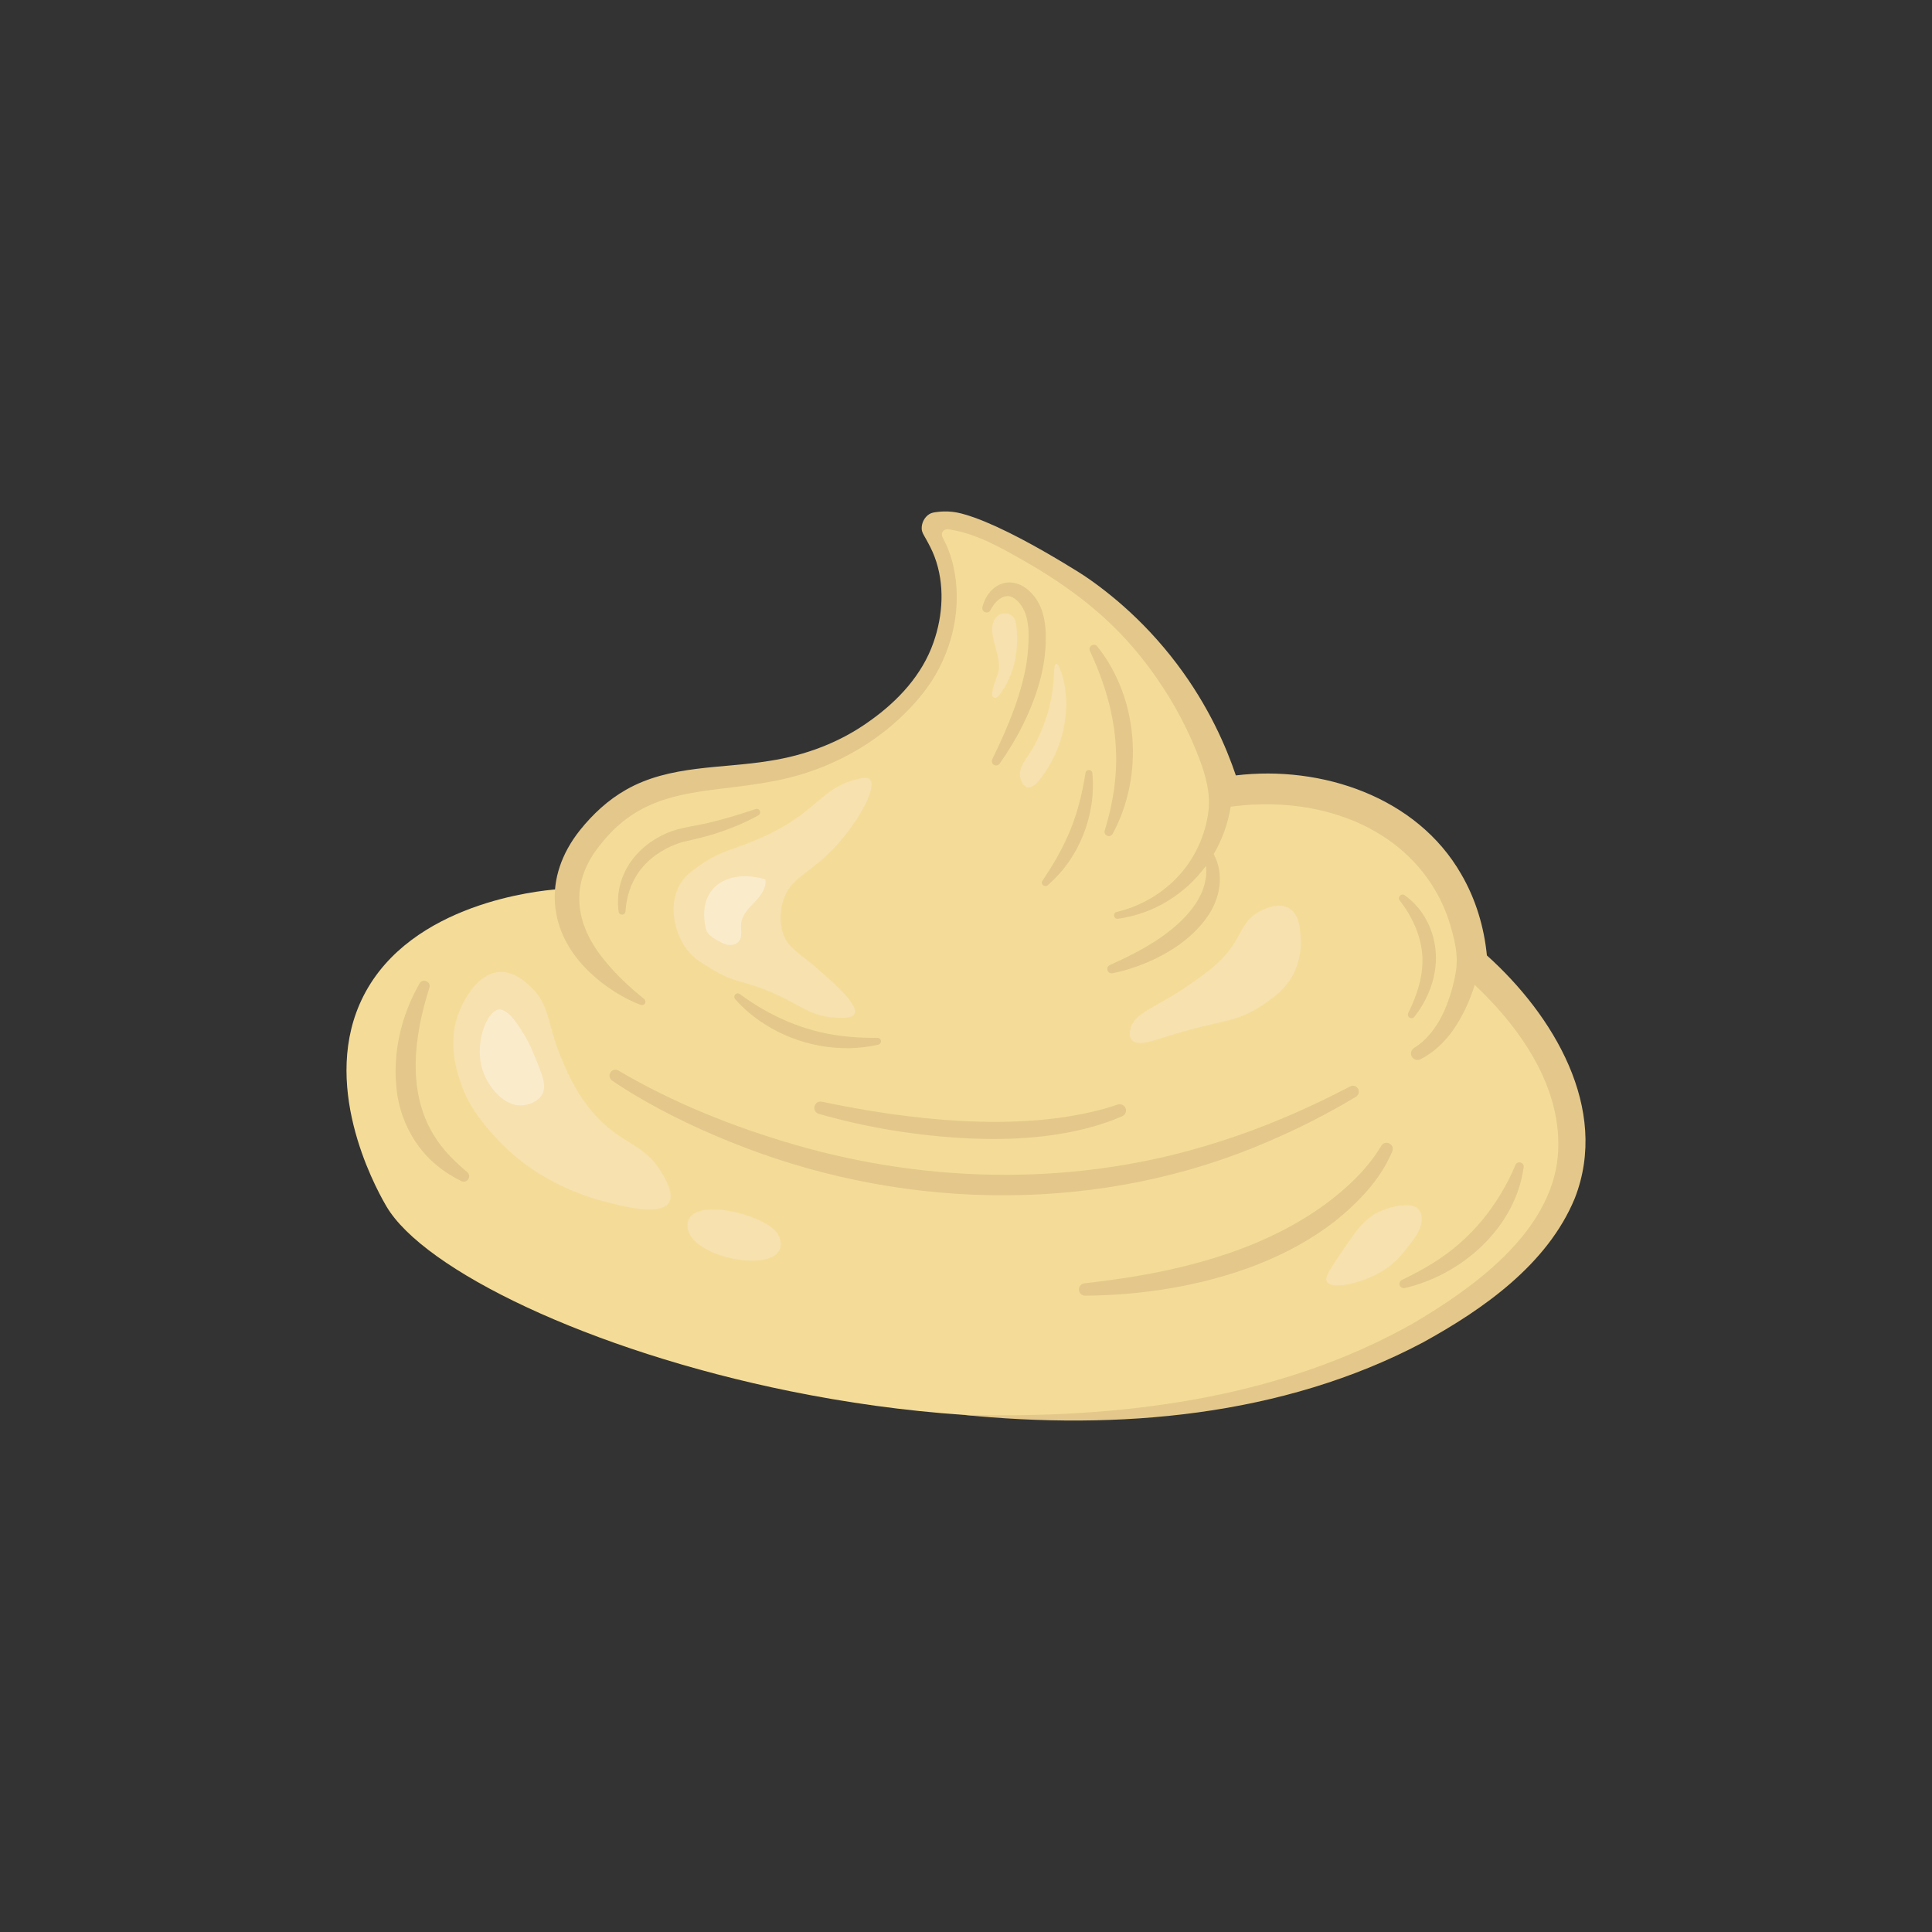 <?xml version="1.0" encoding="utf-8"?>
<!-- Generator: Adobe Illustrator 27.0.0, SVG Export Plug-In . SVG Version: 6.00 Build 0)  -->
<svg version="1.1" id="Layer_1" xmlns="http://www.w3.org/2000/svg" xmlns:xlink="http://www.w3.org/1999/xlink" x="0px" y="0px"
	 viewBox="0 0 1080 1080" style="enable-background:new 0 0 1080 1080;" xml:space="preserve">
<rect x="0" y="0" width="1080" height="1080" fill="#333333" stroke="none"/>
<style type="text/css">
	.st0{fill:none;stroke:#000000;stroke-linecap:round;stroke-linejoin:round;stroke-miterlimit:10;}
	.st1{display:none;}
	.st2{display:inline;opacity:0.7;fill:#C35233;}
	.st3{fill:#FFFFFF;}
	.st4{fill:#E9D2A3;}
	.st5{fill:#DAA765;}
	.st6{fill:#D09E62;}
	.st7{fill:#CF602F;}
	.st8{fill:#C35233;}
	.st9{fill:#F3814A;}
	.st10{fill:#F38A62;}
	.st11{opacity:0.15;fill:#FFFFFF;}
	.st12{opacity:0.6;fill:#F18A4C;}
	.st13{opacity:0.7;fill:#C35233;}
	.st14{opacity:0.35;}
	.st15{opacity:0.37;fill:#DA7446;}
	.st16{opacity:0.4;fill:url(#SVGID_1_);}
	.st17{opacity:0.4;fill:url(#SVGID_00000048500040372018906770000003762386462484251041_);}
	.st18{opacity:0.4;fill:url(#SVGID_00000070116539120006201620000011802584100224515515_);}
	.st19{opacity:0.4;fill:url(#SVGID_00000052072569313738136040000007939920552833075101_);}
	.st20{opacity:0.4;fill:url(#SVGID_00000021831248060546778660000010711622199700414874_);}
	.st21{opacity:0.4;fill:url(#SVGID_00000080922305163346130650000015585560440572271022_);}
	.st22{opacity:0.4;fill:url(#SVGID_00000132089753333304865000000007005948475645514929_);}
	.st23{opacity:0.08;fill:#FFFFFF;}
	.st24{opacity:0.4;fill:url(#SVGID_00000026145664029072253090000001555460154650928048_);}
	.st25{opacity:0.4;fill:url(#SVGID_00000128449066379711103060000018163406369284026507_);}
	.st26{opacity:0.4;fill:url(#SVGID_00000118359968504402555840000017083907103805123770_);}
	.st27{opacity:0.4;fill:url(#SVGID_00000183240953778968741890000003523756778195381634_);}
	.st28{opacity:0.4;fill:url(#SVGID_00000084516468285427031920000003753011237041049487_);}
	.st29{opacity:0.4;fill:url(#SVGID_00000067226882661520960170000005875965561894762424_);}
	.st30{opacity:0.4;fill:url(#SVGID_00000001645972621931597420000014752714400035863435_);}
	.st31{opacity:0.4;fill:url(#SVGID_00000072245860012173460250000017615793128305579953_);}
	.st32{opacity:0.4;fill:url(#SVGID_00000120560785418038388450000016442418754561097382_);}
	.st33{opacity:0.4;}
	.st34{opacity:0.35;fill:url(#SVGID_00000138571070291841483310000004066949595047305407_);}
	.st35{opacity:0.35;fill:url(#SVGID_00000039104352009610288110000001165726083266080396_);}
	.st36{opacity:0.4;fill:url(#SVGID_00000048495113819131393080000010060697715762425484_);}
	.st37{opacity:0.4;fill:url(#SVGID_00000155845010118590133460000009153723928544817551_);}
	.st38{opacity:0.4;fill:url(#SVGID_00000063619782396901462570000014039735967764464546_);}
	.st39{opacity:0.4;fill:url(#SVGID_00000050638043525049476240000004918415447243237032_);}
	.st40{fill:url(#SVGID_00000021813596403438026920000010238550004182672039_);}
	.st41{fill:url(#SVGID_00000049912866473965977460000017099488436205680813_);}
	.st42{opacity:0.7;}
	.st43{fill:url(#SVGID_00000094615626009277644600000002275644320042619828_);}
	.st44{fill:#F8F1E9;}
	.st45{opacity:0.5;fill:#E4DCD5;}
	.st46{opacity:0.45;fill:#F8F5F3;}
	.st47{opacity:0.65;fill:#FFFFFF;}
	.st48{fill:#F3DB97;}
	.st49{fill:#E4C88B;}
	.st50{opacity:0.6;fill:#F8E3BA;}
	.st51{opacity:0.8;fill:#F8E3BA;}
	.st52{opacity:0.25;fill:#FFFFFF;}
	.st53{fill:#618828;}
	.st54{fill:#92A931;}
	.st55{fill:#809A2C;}
	.st56{opacity:0.6;fill:#92A931;}
	.st57{opacity:0.6;fill:#618828;}
	.st58{opacity:0.5;fill:#818D92;}
	.st59{fill:#E4F1F8;}
	.st60{fill:#CEDDE4;}
	.st61{fill:#B5CAD2;}
	.st62{opacity:0.5;fill:#CEDDE4;}
	.st63{fill:#F7F3EB;}
	.st64{opacity:0.5;fill:#F3D997;}
	.st65{fill:none;stroke:#60470F;stroke-miterlimit:10;}
	.st66{fill:none;stroke:#000000;stroke-miterlimit:10;}
	.st67{fill:#F3D997;}
	.st68{fill:#F4DC98;}
	.st69{opacity:0.7;fill:#F8E3BA;}
	.st70{opacity:0.35;fill:#FFFFFF;}
	.st71{clip-path:url(#SVGID_00000045598183634819812840000001042092069564227747_);}
	.st72{opacity:0.5;fill:#96A488;}
	.st73{fill:#F0F3EC;}
	.st74{fill:#E5E9E0;}
	.st75{fill:none;stroke:#FFFFFF;stroke-width:3;stroke-miterlimit:10;}
	.st76{fill:none;stroke:#FFFFFF;stroke-width:3;stroke-linecap:round;stroke-linejoin:round;stroke-miterlimit:10;}
	.st77{opacity:0.65;fill:url(#);}
	.st78{opacity:0.2;fill:#FFFFFF;}
	.st79{opacity:0.1;fill:#FFFFFF;}
	.st80{opacity:0.5;fill:#EDE1CA;}
	.st81{opacity:0.3;fill:#AF8056;}
	.st82{fill:#D1D6CC;}
	.st83{opacity:0.28;fill:#AF8056;}
	.st84{opacity:0.3;fill:#997552;enable-background:new    ;}
	.st85{fill:#E5C98C;}
	.st86{opacity:0.6;fill:#F9E4BB;enable-background:new    ;}
	.st87{opacity:0.8;fill:#F9E4BB;enable-background:new    ;}
	.st88{opacity:0.25;fill:#FFFFFF;enable-background:new    ;}
</style>
<g>
	<path class="st68" d="M877.82,650.81c-2.48,16.69-12.02,45.8-61.05,79.47c-77.2,53.02-179.5,67.33-278,60.64h-0.07
		c-33.11-2.25-65.78-6.88-96.93-13.21c-0.01,0-0.01,0-0.02,0c-112.42-22.83-204.89-67.81-225.73-103.34
		c-0.37-0.63-0.72-1.24-0.72-1.25c-6.08-10.61-36.95-67.8-12.03-116.54c26.53-51.88,98.14-58.65,108.02-59.45
		c3.8-9.12,11.28-23.96,25.61-36.88c42.81-38.59,93.34-11.82,150.59-52.25c27.16-19.17,35.38-39.03,37.9-46.09
		c2.04-5.7,7.53-21.66,4.1-40.98c-3.31-18.66-12.14-24.63-9.59-28.04c3.02-4.04,19.56-1.26,41.2,8.56
		c13.02,5.89,27.88,14.33,42.74,25.34l0.01,0.01c0.01,0,0.01,0.01,0.01,0.01c0.01,0.01,0.03,0.02,0.04,0.02
		c18.75,13.9,37.51,31.9,52.59,54.09c12.37,18.2,20.06,35.96,24.97,50.65c1.33,4,2.46,7.78,3.41,11.27c0.22-0.04,0.44-0.07,0.67-0.1
		c12.03-1.8,23.91-2.17,35.36-1.19c34.62,2.97,65.22,18.3,83.67,43.94c8.95,12.43,13.66,25.38,16.16,36.53
		c1.33,6,2.02,11.49,2.38,16.09C832.33,546.05,886.3,593.73,877.82,650.81z"/>
	<path class="st49" d="M549.16,339.4c1.4-6,5.83-12.05,12.24-13.5c10.32-2.23,18.95,7.65,21.45,16.68
		c1.68,5.56,1.93,11.41,1.74,17.02c-0.32,8.26-1.81,16.45-4.23,24.33c-4.72,15.41-12.29,29.93-21.55,42.97
		c-0.78,1.09-2.3,1.34-3.38,0.56c-0.98-0.7-1.28-2-0.76-3.04c4.56-9.36,8.83-18.78,12.31-28.41c3.43-9.5,6.22-19.34,7.38-29.3
		c0.91-9.75,1.93-22.28-4.77-29.9c-1.68-1.93-4.31-3.86-6.82-3.55c-3.96,0.39-7.27,4.2-9.1,7.86
		C552.32,343.63,548.51,342.14,549.16,339.4L549.16,339.4z"/>
	<path class="st49" d="M613.38,361.31c23.22,29.03,26.28,72.34,8.6,104.84c-1.42,2.51-5.27,0.91-4.45-1.88
		c4.5-14.55,6.97-29.46,6.3-44.61c-0.27-8.51-1.6-17.02-3.59-25.3c-1.57-6.24-3.5-12.42-5.84-18.44c-1.55-4.06-3.33-8.04-5.14-12.08
		C608.14,361.27,611.58,359.12,613.38,361.31L613.38,361.31z"/>
	<path class="st49" d="M610.65,432.14c2.23,23.15-7.28,47.68-25.06,62.78c-1.72,1.41-4.11-0.76-2.86-2.6
		c6.16-9.15,11.63-18.49,15.7-28.67c4.13-10.15,6.65-20.71,8.36-31.6C607.13,429.84,610.41,429.9,610.65,432.14L610.65,432.14z"/>
	<path class="st49" d="M785.13,500.39c10.65,7.38,16.97,20.08,17.51,32.93c0.69,12.67-4.31,25.36-12.02,35.14
		c-1.5,1.87-4.47,0.02-3.42-2.15c5.01-10.2,8.68-21.24,7.84-32.54c-0.58-8.27-3.54-16.21-7.76-23.33c-1.44-2.42-3.16-4.92-4.86-7.11
		C781.03,501.54,783.26,499.15,785.13,500.39L785.13,500.39z"/>
	<path class="st49" d="M459.53,615.87c48.01,10.11,107.47,17.01,155.29,4.58c3.34-0.84,6.59-1.95,9.88-2.97
		c1.89-0.7,4.02,0.32,4.61,2.26c0.54,1.76-0.37,3.62-2.04,4.3c0,0-5.06,2.05-5.06,2.05c-2.41,0.99-5.25,1.81-7.73,2.68
		c-23.32,7.18-48.03,8.67-72.27,7.66c-28.61-1.35-56.98-5.88-84.53-13.77C453.44,621.28,455.04,614.93,459.53,615.87L459.53,615.87z
		"/>
	<path class="st49" d="M851.77,652.37c-4.52,33.72-34.32,60.22-66.51,67.68c-1.31,0.3-2.61-0.52-2.91-1.83
		c-0.26-1.14,0.32-2.27,1.34-2.74c7.14-3.42,14.01-7.13,20.43-11.42c12.78-8.48,23.69-19.55,32.08-32.38
		c4.21-6.36,7.92-13.22,10.84-20.27C847.97,648.71,851.98,649.51,851.77,652.37L851.77,652.37z"/>
	<path class="st49" d="M240,552.33c-8.38,26.32-12.66,57.31,2.35,81.93c4.87,8.23,11.57,14.82,18.9,21
		c1.26,1.11,1.38,3.02,0.27,4.28c-0.93,1.05-2.42,1.3-3.62,0.71c-4.66-2.3-9.21-5.02-13.3-8.44
		c-12.68-10.13-20.76-25.62-22.78-41.63c-2.67-21.08,2.32-42.28,12.74-60.52C236.53,546.59,241.24,548.89,240,552.33L240,552.33z"/>
	<path class="st49" d="M345.84,598.51c30.66,18.07,64.18,31.41,98.3,41.34c76.85,22.32,160.19,23.14,236.63-1.41
		c25.58-8,50.19-18.67,73.97-31.13c1.63-0.85,3.65-0.23,4.5,1.4c0.82,1.57,0.26,3.5-1.23,4.4c-15.58,9.37-31.85,17.64-48.6,24.84
		c-92.63,40.28-200.41,39.34-294.15,3.14c-21.28-8.16-41.99-17.86-61.55-29.59c-3.92-2.39-7.72-4.79-11.59-7.48
		C338.73,601.53,341.98,596.21,345.84,598.51L345.84,598.51z"/>
	<path class="st49" d="M778.36,643.5c-6.55,15.71-18.73,28.42-31.79,38.96c-26.28,20.5-58.59,31.75-91.1,37.51
		c-16.19,2.82-32.55,4.21-48.85,4.35c-1.92,0.02-3.49-1.53-3.51-3.45c-0.02-1.8,1.34-3.29,3.09-3.49
		c15.94-1.85,31.76-4.12,47.29-7.55c30.59-6.74,61.03-17.63,86.52-36.06c12.38-9.07,23.98-19.76,31.96-32.97
		C773.95,636.87,779.84,639.29,778.36,643.5L778.36,643.5z"/>
	<path class="st49" d="M345.8,509.64c-2.64-19.48,9.12-36.25,26.81-43.89c8.14-3.55,17.05-4,25.48-6.3
		c8.17-1.99,16.24-4.48,24.31-7.2c1.02-0.35,2.12,0.2,2.46,1.21c0.31,0.9-0.1,1.88-0.9,2.33c-7.62,4.19-15.7,7.55-24.03,10.19
		c-6.06,2-12.59,3.31-18.71,4.84c-9.38,2.8-18.23,8.58-23.88,16.32c-4.6,6.32-7.17,14.15-7.68,22.36
		C349.5,511.8,346.13,511.95,345.8,509.64L345.8,509.64z"/>
	<path class="st49" d="M413.56,555.67c16.61,12.29,35.75,20.77,56.29,23.34c6.79,0.91,13.68,1.2,20.67,1.14
		c1.08-0.02,1.97,0.85,1.98,1.93c0.01,0.93-0.63,1.7-1.5,1.91c-21.44,4.96-44.85,0.4-63.39-11.34c-6.2-3.93-11.88-8.65-16.66-14.13
		c-0.71-0.81-0.62-2.04,0.19-2.75C411.83,555.16,412.84,555.14,413.56,555.67L413.56,555.67z"/>
	<path class="st69" d="M273.59,631.95c-5.24-6.21-11.4-13.66-15.6-25.35c-2.22-6.19-8.81-24.55-0.61-42.74
		c1.46-3.24,8.87-19.68,21.76-20.49c7.7-0.49,13.75,4.84,16.88,7.66c11.7,10.58,9.59,20.93,17.55,39.97
		c4.27,10.21,11.93,28.52,29.1,41.49c10.11,7.64,18.91,9.93,26.48,21.89c2.18,3.45,8.01,12.66,4.8,17.84
		c-4.73,7.63-26.26,2-35.02-0.29C328.51,669.21,297.84,660.73,273.59,631.95z"/>
	<path class="st69" d="M397.43,541.47c-6.44-3.95-10.02-6.19-13.47-10.77c-7.4-9.85-10.41-25.5-3.64-36.72
		c2.7-4.47,6.14-6.91,11.42-10.63c8.41-5.94,15.46-7.99,21.75-10.27c5.75-2.08,20.72-7.51,34.3-17.57
		c11.13-8.25,16.63-16.13,30.48-19.76c5.53-1.45,7.2-0.86,8.02,0c4.07,4.32-6.19,23.12-18.73,36.87
		c-15.15,16.63-26.05,17.58-29.95,31.52c-0.61,2.17-2.76,10.29,0.53,18.71c3.05,7.81,8.15,9.1,21.08,20.61
		c8.27,7.36,20.79,18.51,18.46,23.24c-1.38,2.79-7.43,2.41-11.23,2.13c-13.95-1.01-18.75-6.95-34.74-13.91
		C415.59,547.88,411.04,549.81,397.43,541.47z"/>
	<path class="st69" d="M587.99,388.63c1.61-9.66,0.82-17.47,2.41-17.66c1.15-0.14,2.5,3.8,2.94,5.09
		c4.63,13.46,3.98,34.71-7.76,53.53c-2.42,3.88-7.21,11.4-11.26,10.5c-2.78-0.62-3.91-4.9-3.96-5.11c-1.38-5.5,2.8-9.84,6.92-16.63
		C577.28,418.34,585.22,405.27,587.99,388.63z"/>
	<path class="st69" d="M702.9,510.2c1.76-1.08,11.02-6.46,17.78-2.42c5.85,3.5,6.21,11.91,6.46,17.78
		c0.45,10.59-3.76,18.42-5.13,20.79c-1.86,3.2-5.54,8.46-16.21,15.48c-16.66,10.95-21.47,7.17-57.03,18.68
		c-4.53,1.47-13.15,4.34-16.16,0.81c-1.53-1.8-1.02-4.57-0.81-5.66c1.9-9.6,14.07-12.2,30.81-23.71
		c12.71-8.73,20.74-14.26,27.36-24.77C694.4,520.13,695.92,514.48,702.9,510.2z"/>
	<path class="st69" d="M772.53,676.67c6.17-2.54,17.42-5.08,20.74-0.21c4,5.86-0.62,13.61-5.14,19.08
		c-2.26,2.74-7.5,11.21-18.83,16.95c-9.83,4.98-24.76,8.51-27.5,4c-1.4-2.3,1.27-6.36,6.66-14.38
		C758.06,687.85,762.92,680.63,772.53,676.67z"/>
	<path class="st69" d="M435.95,698.28c1.02-2.71,0.36-5.83-1.1-8.33c-6.42-10.99-48.48-21.53-50.47-6.12
		C382.03,702.04,430.74,712.07,435.95,698.28z"/>
	<path class="st49" d="M831.18,534.08c-1.54-15.74-6.2-31.44-14.33-45.38c-24.84-43.38-78.29-60.98-126-55.24
		c-5.34-15.81-15.04-38.59-32.91-62.26c-4.7-6.23-9.73-12.2-15.06-17.9c-4.71-5.03-9.66-9.84-14.82-14.41
		c-4.41-3.91-8.98-7.63-13.69-11.17c-3.78-2.84-7.64-5.55-11.65-8.05c-2.78-1.74-5.58-3.45-8.4-5.14c-3.69-2.22-7.4-4.39-11.13-6.52
		c-4.21-2.4-8.46-4.73-12.76-6.99c-4.37-2.29-8.78-4.5-13.27-6.55c-4.15-1.9-8.36-3.69-12.66-5.22c-6.18-2.19-9.19-2.72-10.94-2.98
		c-1.56-0.23-4.86-0.62-8.97-0.15c-2.46,0.28-3.71,0.44-5.02,1.23c-2.83,1.7-4.5,5.16-4.33,8.27c0.11,1.9,0.88,2.97,2.26,5.44
		c1.88,3.36,3.64,6.67,4.95,10.21c5.73,15.29,4.77,32.56-0.64,47.91c-6.31,18.12-19.87,32.68-35.37,43.67
		c-16.72,12.14-36.16,19.42-56.53,22.52c-26.44,4.36-55.49,2.13-79.92,16.09c-10.09,5.71-18.62,13.66-25.83,22.67
		c-20.83,26.2-18.32,57.28,6.09,79.96c4.11,3.87,8.56,7.27,13.23,10.23c4.68,2.95,9.54,5.52,14.73,7.47
		c0.84,0.31,1.83,0.03,2.34-0.8c0.54-0.86,0.27-1.99-0.52-2.63c-8.15-6.55-15.75-13.7-22.04-21.49
		c-16.88-20.55-19.7-42.99-2.82-64.12c25.87-33.74,59.22-28.72,96.77-35.99c32.5-5.91,63.25-23.12,83.95-49.13
		c13.9-17.53,20.98-40.5,18.47-62.87c-0.63-5.59-1.85-11.16-3.85-16.51c-0.9-2.68-2.26-5.37-3.63-7.99
		c-1.15-2.19,0.67-4.77,3.11-4.4c0.66,0.1,1.33,0.21,2.01,0.33c14.58,2.55,27.58,10.03,40.28,17.25
		c12.27,6.98,24.14,14.72,35.16,23.55c9.17,7.35,17.74,15.47,25.42,24.37c6.55,7.59,12.56,15.65,17.99,24.08
		c4.41,6.84,8.43,13.94,12,21.25c2.77,5.66,5.28,11.45,7.52,17.34c3.57,9.4,6.42,19.5,5.13,29.64c-0.02,0.14-0.04,0.27-0.05,0.41
		c-0.02,0.18-0.05,0.37-0.08,0.55c-0.57,3.91-1.49,7.77-2.74,11.52c-1.25,3.76-2.84,7.4-4.75,10.87c-1.54,2.81-3.3,5.51-5.25,8.06
		c-9.43,12.38-23.25,21.13-38.43,24.72c-2.37,0.6-1.67,4.1,0.73,3.8c20.22-2.77,37.67-13.88,49.2-29.54
		c0.14,1.34,0.19,2.66,0.14,3.97c-0.42,10.88-7.08,20.18-14.77,27.46c-11.13,10.46-25.08,17.69-39.12,23.97
		c-1.15,0.5-1.78,1.86-1.27,3.13c0.44,1.11,1.66,1.69,2.83,1.46c7.96-1.61,15.74-4.25,23.19-7.76
		c11.25-5.35,22.12-12.96,29.49-23.39c7.48-10.24,9.97-24.16,3.87-35.47c4.71-8.04,7.99-16.99,9.47-26.46
		c0.49-0.07,1.02-0.14,1.02-0.14c28.26-3.66,58.68,0.68,82.95,15.91c18.66,11.53,32.66,29.45,38.8,50.46
		c1.63,5.58,3.11,11.26,3.51,17.08c0.41,5.91-0.75,11.59-2.21,17.28c-2.93,11.1-7.67,22.15-16.14,30.11
		c-1.66,1.52-3.45,2.87-5.34,4.08c-1.64,0.97-2.29,3.08-1.4,4.81c0.92,1.79,3.12,2.5,4.91,1.58c7.31-3.65,13.35-9.46,18.07-16.05
		c5.45-7.79,9.47-16.46,12.26-25.52c27.29,25.8,51.25,61.02,45.98,99.67c-6.3,40.76-47.43,70.08-80.87,89.76
		c-76.02,42.79-165.77,53.2-251.81,50.83c87.07,8.81,179.16,1.16,257.6-40.32c33.82-18.59,69.79-43.71,85.04-80.69
		C899.94,619.55,868.14,567.32,831.18,534.08z"/>
	<path class="st70" d="M278.87,564.33c-6.86,0.74-14.38,19.9-8.61,35.24c3.06,8.14,11.2,18.77,21.3,18.33
		c4.04-0.17,9.43-2.16,11.63-6.38c2.44-4.67,0.07-10.42-4.66-21.91c-1.31-3.19-2.27-5.5-3.99-8.55
		C291.72,576.11,284.68,563.7,278.87,564.33z"/>
	<path class="st70" d="M394.24,517.52c0.24,1.32,0.59,2.64,1.3,3.78c1.12,1.78,2.99,2.92,4.8,3.99c2.03,1.2,4.12,2.43,6.45,2.83
		c2.33,0.4,4.98-0.21,6.4-2.1c2.02-2.7,0.78-6.51,1.13-9.86c0.5-4.78,4.24-8.48,7.56-11.96s6.64-7.82,5.97-12.58
		C408.86,485.73,389.97,494.32,394.24,517.52z"/>
	<path class="st69" d="M555.69,358.79c-0.64-2.85-1.31-5.76-0.96-8.66c0.35-2.9,1.95-5.83,4.65-6.93c2.74-1.11,6.21,0.09,7.67,2.67
		c0.74,1.32,0.98,2.86,1.15,4.36c1.5,13.4-1.3,27.64-9.59,38.27c-0.74,0.95-1.92,1.97-3.01,1.45c-1-0.47-1.07-1.85-0.95-2.95
		c0.49-4.53,3.13-8.58,3.71-12.81C559.02,369.44,556.73,363.45,555.69,358.79z"/>
</g>
</svg>
